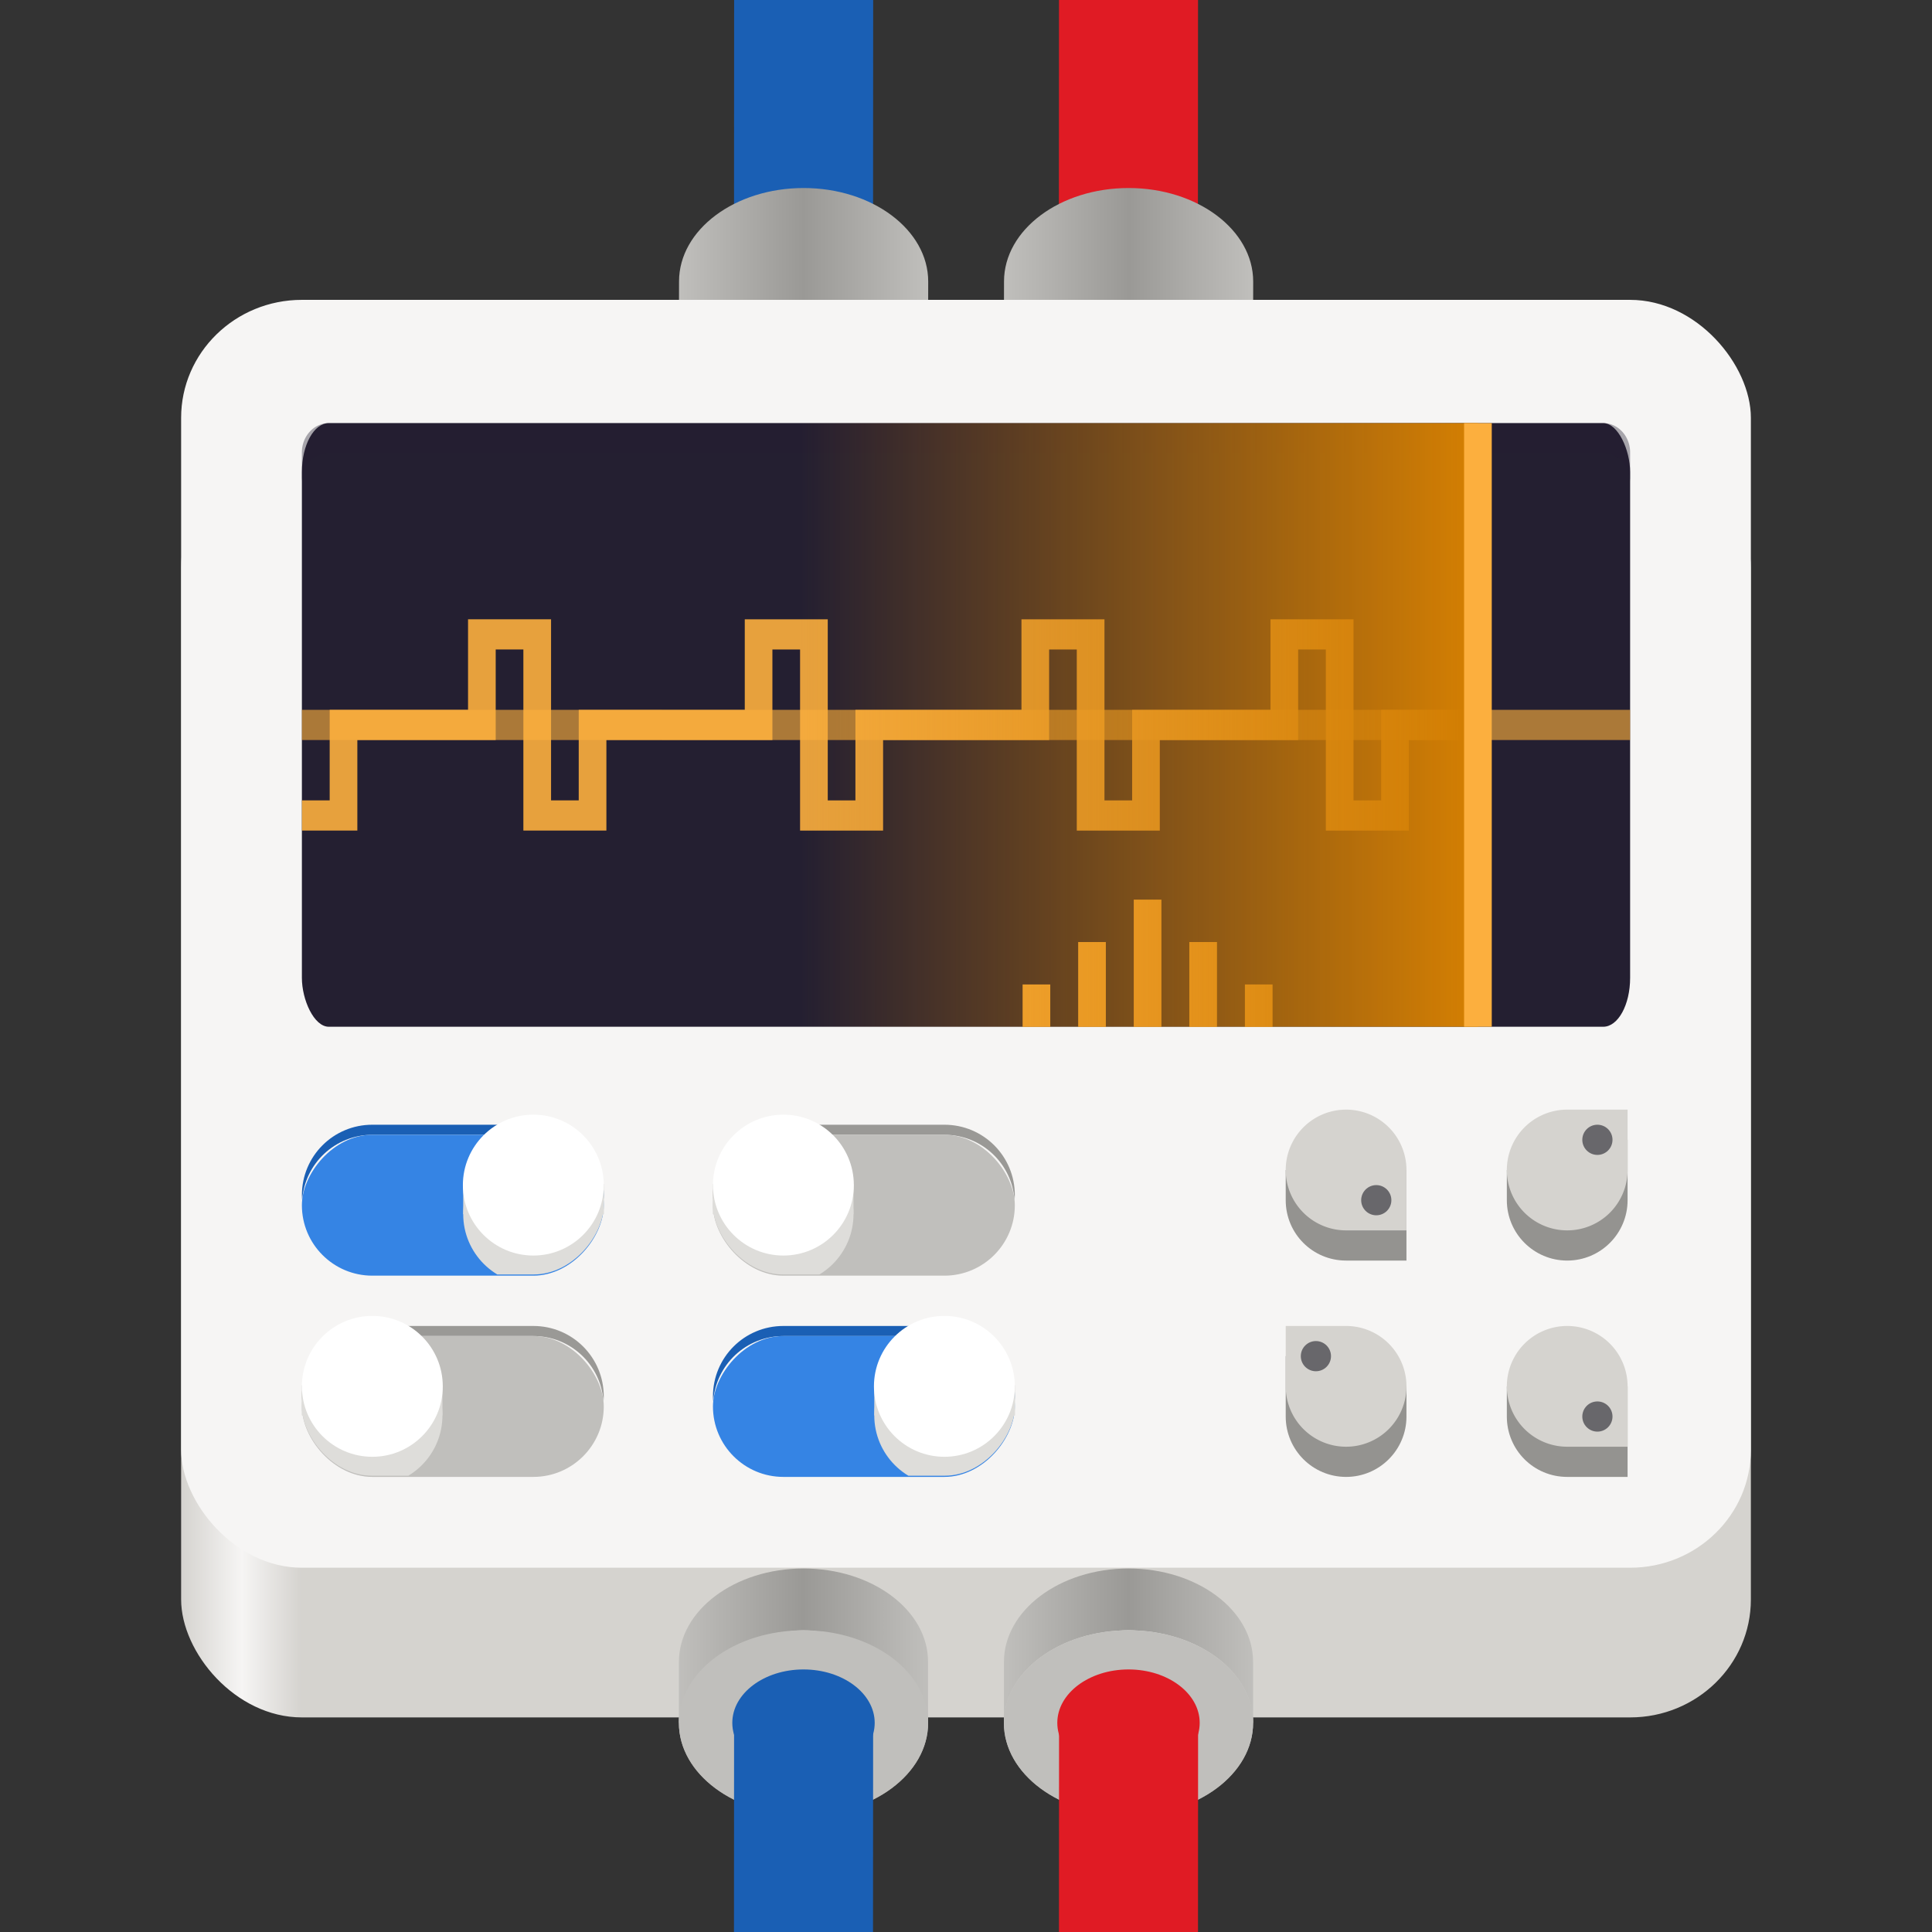 <?xml version="1.0" encoding="UTF-8" standalone="no"?>
<svg
   width="128"
   height="128"
   id="svg11300"
   version="1.0"
   style="display:inline;enable-background:new"
   viewBox="0 0 128 128"
   xmlns:xlink="http://www.w3.org/1999/xlink"
   xmlns="http://www.w3.org/2000/svg"
   xmlns:svg="http://www.w3.org/2000/svg"
   xmlns:rdf="http://www.w3.org/1999/02/22-rdf-syntax-ns#"
   xmlns:cc="http://creativecommons.org/ns#"
   xmlns:dc="http://purl.org/dc/elements/1.1/">
  <rect x="0" y="0" width="128" height="128" fill="#333333" stroke="none"/>
  <title
     id="title4162">Adwaita Icon Template</title>
  <defs
     id="defs3">
    <linearGradient
       id="linearGradient1275">
      <stop
         style="stop-color:#d5d3cf;stop-opacity:1"
         offset="0"
         id="stop1263" />
      <stop
         id="stop1265"
         offset="0.036"
         style="stop-color:#f6f5f4;stop-opacity:1;" />
      <stop
         style="stop-color:#d5d3cf;stop-opacity:1"
         offset="0.071"
         id="stop1267" />
      <stop
         id="stop1269"
         offset="0.929"
         style="stop-color:#d5d3cf;stop-opacity:1" />
      <stop
         style="stop-color:#f6f5f4;stop-opacity:1;"
         offset="0.964"
         id="stop1271" />
      <stop
         style="stop-color:#d5d3cf;stop-opacity:1"
         offset="1"
         id="stop1273" />
    </linearGradient>
    <linearGradient
       id="linearGradient1969">
      <stop
         offset="0"
         stop-color="#26a269"
         id="stop1965"
         style="stop-color:#d27e03;stop-opacity:1;" />
      <stop
         offset="1"
         stop-color="#26a269"
         stop-opacity="0"
         id="stop1967"
         style="stop-color:#d37e03;stop-opacity:0;" />
    </linearGradient>
    <linearGradient
       id="linearGradient1076">
      <stop
         style="stop-color:#d5d3cf;stop-opacity:1"
         offset="0"
         id="stop1064" />
      <stop
         id="stop1066"
         offset="0.036"
         style="stop-color:#e4e1de;stop-opacity:1" />
      <stop
         style="stop-color:#d5d3cf;stop-opacity:1"
         offset="0.071"
         id="stop1068" />
      <stop
         id="stop1070"
         offset="0.929"
         style="stop-color:#d5d3cf;stop-opacity:1" />
      <stop
         style="stop-color:#e4e1de;stop-opacity:1"
         offset="0.964"
         id="stop1072" />
      <stop
         style="stop-color:#d5d3cf;stop-opacity:1"
         offset="1"
         id="stop1074" />
    </linearGradient>
    <linearGradient
       xlink:href="#linearGradient1076"
       id="linearGradient1444-2-3-2"
       gradientUnits="userSpaceOnUse"
       gradientTransform="matrix(0.25,0,0,0.25,-22,109.009)"
       x1="120"
       y1="619.964"
       x2="568"
       y2="619.964" />
    <linearGradient
       xlink:href="#linearGradient985"
       id="linearGradient1106-8"
       x1="335.868"
       y1="33.559"
       x2="112.132"
       y2="33.559"
       gradientUnits="userSpaceOnUse"
       gradientTransform="matrix(0.25,0,0,0.25,-12,225)" />
    <linearGradient
       id="linearGradient985">
      <stop
         id="stop981"
         offset="0"
         style="stop-color:#f9f06b;stop-opacity:1" />
      <stop
         id="stop983"
         offset="1"
         style="stop-color:#f9f06b;stop-opacity:0" />
    </linearGradient>
    <radialGradient
       xlink:href="#linearGradient1020"
       id="radialGradient1030"
       cx="64.846"
       cy="194.19"
       fx="64.846"
       fy="194.19"
       r="44"
       gradientTransform="matrix(-4.727,1.1058296e-6,-3.0301491e-7,-1.227,250.545,-21.675)"
       gradientUnits="userSpaceOnUse" />
    <linearGradient
       id="linearGradient1020">
      <stop
         style="stop-color:#ffffff;stop-opacity:1;"
         offset="0"
         id="stop1016" />
      <stop
         style="stop-color:#ffffff;stop-opacity:0.094"
         offset="1"
         id="stop1018" />
    </linearGradient>
    <linearGradient
       y2="619.964"
       x2="568"
       y1="619.964"
       x1="120"
       gradientTransform="matrix(0.25,0,0,0.25,-174.839,-98.923)"
       gradientUnits="userSpaceOnUse"
       id="linearGradient1444-2-3-3"
       xlink:href="#linearGradient1076" />
    <radialGradient
       gradientUnits="userSpaceOnUse"
       gradientTransform="matrix(-4.136,1.2532736e-6,-2.6513804e-7,-1.391,494.311,335.94)"
       r="44"
       fy="194.19"
       fx="64"
       cy="194.19"
       cx="64"
       id="radialGradient1030-8"
       xlink:href="#linearGradient1020" />
    <linearGradient
       gradientTransform="matrix(0.25,0,0,0.25,-96.653,-112.435)"
       gradientUnits="userSpaceOnUse"
       y2="33.559"
       x2="104"
       y1="33.559"
       x1="301"
       id="linearGradient1106-2"
       xlink:href="#linearGradient985" />
    <linearGradient
       id="b"
       x1="26.263"
       x2="26.264"
       xlink:href="#a"
       y1="24.849"
       y2="37.112"
       gradientTransform="matrix(1,0,0,-1,26.971,145.125)" />
    <linearGradient
       id="a"
       gradientUnits="userSpaceOnUse">
      <stop
         offset="0"
         stop-color="#9a9996"
         id="stop2020" />
      <stop
         offset="0.5"
         stop-color="#c0bfbc"
         id="stop2022" />
      <stop
         offset="1"
         stop-color="#deddda"
         id="stop2024" />
    </linearGradient>
    <linearGradient
       id="h"
       gradientTransform="matrix(2.358,0,0,2.251,-67.79,-223.743)"
       gradientUnits="userSpaceOnUse"
       x1="12.5"
       x2="19.5"
       y1="113.833"
       y2="113.833">
      <stop
         offset="0"
         stop-color="#c0bfbc"
         id="stop2045" />
      <stop
         offset="0.5"
         stop-color="#9a9996"
         id="stop2047" />
      <stop
         offset="1"
         stop-color="#c0bfbc"
         id="stop2049" />
    </linearGradient>
    <linearGradient
       xlink:href="#a"
       id="linearGradient3414"
       x1="26.263"
       y1="24.849"
       x2="26.264"
       y2="37.112"
       gradientTransform="rotate(180,50.515,72.562)" />
    <linearGradient
       id="h-2"
       gradientTransform="matrix(-2.358,0,0,-2.251,130.264,400.13)"
       gradientUnits="userSpaceOnUse"
       x1="12.5"
       x2="19.5"
       y1="113.833"
       y2="113.833">
      <stop
         offset="0"
         stop-color="#c0bfbc"
         id="stop2045-6" />
      <stop
         offset="0.5"
         stop-color="#9a9996"
         id="stop2047-1" />
      <stop
         offset="1"
         stop-color="#c0bfbc"
         id="stop2049-8" />
    </linearGradient>
    <linearGradient
       xlink:href="#e"
       id="g"
       x1="106.712"
       y1="227"
       x2="58.712"
       y2="227"
       gradientUnits="userSpaceOnUse"
       gradientTransform="translate(388.72,-282.304)" />
    <linearGradient
       id="e">
      <stop
         offset="0"
         stop-color="#26a269"
         id="stop2424" />
      <stop
         offset="1"
         stop-color="#26a269"
         stop-opacity="0"
         id="stop2426" />
    </linearGradient>
    <linearGradient
       xlink:href="#c"
       id="f"
       gradientUnits="userSpaceOnUse"
       gradientTransform="matrix(0.25,0,0,0.25,279.279,108.029)"
       x1="120"
       y1="619.964"
       x2="568"
       y2="619.964" />
    <linearGradient
       id="c">
      <stop
         offset="0"
         stop-color="#d5d3cf"
         id="stop2444" />
      <stop
         offset=".036"
         stop-color="#e4e1de"
         id="stop2446" />
      <stop
         offset=".071"
         stop-color="#d5d3cf"
         id="stop2448" />
      <stop
         offset=".929"
         stop-color="#d5d3cf"
         id="stop2450" />
      <stop
         offset=".964"
         stop-color="#e4e1de"
         id="stop2452" />
      <stop
         offset="1"
         stop-color="#d5d3cf"
         id="stop2454" />
    </linearGradient>
    <linearGradient
       id="a-2"
       gradientUnits="userSpaceOnUse"
       x1="8"
       x2="112"
       y1="64"
       y2="64"
       gradientTransform="translate(173.906,-184.33)">
      <stop
         offset="0"
         stop-color="#babdb6"
         id="stop2232" />
      <stop
         offset="0.042"
         stop-color="#f6f5f4"
         id="stop2234" />
      <stop
         offset="0.083"
         stop-color="#d5d3cf"
         id="stop2236" />
      <stop
         offset="0.917"
         stop-color="#deddda"
         id="stop2238" />
      <stop
         offset="0.958"
         stop-color="#f6f5f4"
         id="stop2240" />
      <stop
         offset="1"
         stop-color="#babdb6"
         id="stop2242" />
    </linearGradient>
    <linearGradient
       id="b-2"
       gradientTransform="matrix(-1,0,0,1,293.906,-356.33)"
       gradientUnits="userSpaceOnUse"
       x1="8"
       x2="112"
       y1="207"
       y2="207">
      <stop
         offset="0"
         stop-color="#9b9a95"
         id="stop2245" />
      <stop
         offset="1"
         stop-color="#d1d0cc"
         id="stop2247" />
    </linearGradient>
    <linearGradient
       id="c-8"
       gradientUnits="userSpaceOnUse"
       x1="67.335"
       x2="67.335"
       y1="49.516"
       y2="12"
       gradientTransform="translate(173.906,-184.33)">
      <stop
         offset="0"
         stop-color="#deddda"
         id="stop2250" />
      <stop
         offset="1"
         stop-color="#e7e7e5"
         id="stop2252" />
    </linearGradient>
    <clipPath
       id="d">
      <path
         d="M 72,75 H 96 V 97 H 72 Z m 0,0"
         id="path2255" />
    </clipPath>
    <clipPath
       id="e-9">
      <path
         d="M 84.438,74.242 H 66.586 c -6.336,0 -11.477,4.887 -11.477,10.914 0,6.027 5.141,10.914 11.477,10.914 H 84.438 c 6.336,0 11.473,-4.887 11.473,-10.914 0,-6.027 -5.137,-10.914 -11.473,-10.914 z m 0,0"
         id="path2258" />
    </clipPath>
    <linearGradient
       id="b-7"
       x1="26.263"
       x2="26.264"
       xlink:href="#a"
       y1="24.849"
       y2="37.112"
       gradientTransform="translate(-100.658,-284.041)" />
    <linearGradient
       id="c-2"
       gradientUnits="userSpaceOnUse"
       x1="7.396"
       x2="120.604"
       y1="82.867"
       y2="82.867"
       gradientTransform="translate(-100.658,-284.041)">
      <stop
         offset="0"
         stop-color="#5e5c64"
         id="stop2028" />
      <stop
         offset="0.038"
         stop-color="#77767b"
         id="stop2030" />
      <stop
         offset="0.077"
         stop-color="#5e5c64"
         id="stop2032" />
      <stop
         offset="0.923"
         stop-color="#5e5c64"
         id="stop2034" />
      <stop
         offset="0.962"
         stop-color="#77767b"
         id="stop2036" />
      <stop
         offset="1"
         stop-color="#5e5c64"
         id="stop2038" />
    </linearGradient>
    <linearGradient
       id="d-9"
       gradientTransform="matrix(2.571,0,0,2.455,22.857,-228.048)"
       x1="16"
       x2="16"
       xlink:href="#a"
       y1="121.583"
       y2="127.083" />
    <linearGradient
       id="e-3"
       gradientTransform="matrix(2.571,0,0,2.455,22.857,-253.563)"
       x1="16"
       x2="16"
       xlink:href="#a"
       y1="121.583"
       y2="127.083" />
    <linearGradient
       id="f-1"
       gradientTransform="matrix(2.571,0,0,2.455,60.593,-253.563)"
       x1="16"
       x2="16"
       xlink:href="#a"
       y1="121.583"
       y2="127.083" />
    <linearGradient
       id="g-9"
       gradientTransform="matrix(2.571,0,0,2.455,-40.066,-512.089)"
       x1="16"
       x2="16"
       xlink:href="#a"
       y1="121.583"
       y2="127.083" />
    <linearGradient
       id="h-4"
       gradientTransform="matrix(2.358,0,0,2.251,-112.131,-488.694)"
       gradientUnits="userSpaceOnUse"
       x1="12.5"
       x2="19.5"
       y1="113.833"
       y2="113.833">
      <stop
         offset="0"
         stop-color="#c0bfbc"
         id="stop2045-7" />
      <stop
         offset="0.5"
         stop-color="#9a9996"
         id="stop2047-8" />
      <stop
         offset="1"
         stop-color="#c0bfbc"
         id="stop2049-4" />
    </linearGradient>
    <linearGradient
       id="i"
       gradientTransform="matrix(2.571,0,0,2.455,-115.538,-512.089)"
       x1="16"
       x2="16"
       xlink:href="#a"
       y1="121.583"
       y2="127.083" />
    <linearGradient
       xlink:href="#linearGradient1096"
       id="linearGradient1286"
       x1="-267.886"
       y1="-16.971"
       x2="-211.886"
       y2="-16.971"
       gradientUnits="userSpaceOnUse"
       gradientTransform="matrix(1.857,0,0,1.857,201.983,223.77)" />
    <linearGradient
       id="linearGradient1096">
      <stop
         style="stop-color:#606061;stop-opacity:1;"
         offset="0"
         id="stop1084" />
      <stop
         style="stop-color:#afafb1;stop-opacity:1;"
         offset="0.04"
         id="stop1086" />
      <stop
         style="stop-color:#5f5f61;stop-opacity:1;"
         offset="0.07"
         id="stop1088" />
      <stop
         style="stop-color:#5f5f61;stop-opacity:1;"
         offset="0.93"
         id="stop1090" />
      <stop
         style="stop-color:#afafb1;stop-opacity:1;"
         offset="0.96"
         id="stop1092" />
      <stop
         style="stop-color:#515152;stop-opacity:1;"
         offset="1"
         id="stop1094" />
    </linearGradient>
    <linearGradient
       id="a-6"
       gradientTransform="matrix(1.068,0,0,0.901,-87.576,-171.96)"
       gradientUnits="userSpaceOnUse"
       x1="12"
       x2="116"
       y1="64"
       y2="64">
      <stop
         offset="0"
         stop-color="#3d3846"
         id="stop2" />
      <stop
         offset="0.028"
         stop-color="#77767b"
         id="stop4" />
      <stop
         offset="0.1"
         stop-color="#5e5c64"
         id="stop6" />
      <stop
         offset="0.9"
         stop-color="#504e56"
         id="stop8" />
      <stop
         offset="0.969"
         stop-color="#77767b"
         id="stop10" />
      <stop
         offset="1"
         stop-color="#3d3846"
         id="stop12" />
    </linearGradient>
    <linearGradient
       id="b-3"
       gradientTransform="matrix(1.068,0,0,0.901,-87.576,-171.96)"
       gradientUnits="userSpaceOnUse"
       x1="12"
       x2="112.041"
       y1="60"
       y2="80.988">
      <stop
         offset="0"
         stop-color="#77767b"
         id="stop15" />
      <stop
         offset="0.384"
         stop-color="#9a9996"
         id="stop17" />
      <stop
         offset="0.721"
         stop-color="#77767b"
         id="stop19" />
      <stop
         offset="1"
         stop-color="#68666f"
         id="stop21" />
    </linearGradient>
    <radialGradient
       gradientUnits="userSpaceOnUse"
       gradientTransform="matrix(-4.136,1.2532736e-6,-2.6513804e-7,-1.391,375.698,340.844)"
       r="44"
       fy="194.19"
       fx="64"
       cy="194.19"
       cx="64"
       id="radialGradient1030-8-6"
       xlink:href="#linearGradient1020" />
    <linearGradient
       xlink:href="#linearGradient1969"
       id="linearGradient8818"
       gradientUnits="userSpaceOnUse"
       gradientTransform="matrix(0.917,0,0,1.666,-0.818,-323.567)"
       x1="106.712"
       y1="227"
       x2="58.712"
       y2="227" />
    <linearGradient
       xlink:href="#h"
       id="linearGradient9923"
       gradientUnits="userSpaceOnUse"
       gradientTransform="matrix(-2.358,0,0,-2.251,90.977,274.918)"
       x1="12.5"
       y1="113.833"
       x2="19.5"
       y2="113.833" />
    <linearGradient
       xlink:href="#h"
       id="linearGradient10159"
       gradientUnits="userSpaceOnUse"
       gradientTransform="matrix(2.358,0,0,-2.251,15.498,349.778)"
       x1="12.5"
       y1="113.833"
       x2="19.5"
       y2="113.833" />
    <linearGradient
       xlink:href="#h"
       id="linearGradient10419"
       gradientUnits="userSpaceOnUse"
       gradientTransform="matrix(2.358,0,0,-2.251,37.031,349.778)"
       x1="12.5"
       y1="113.833"
       x2="19.5"
       y2="113.833" />
    <linearGradient
       xlink:href="#h"
       id="linearGradient10470"
       gradientUnits="userSpaceOnUse"
       gradientTransform="matrix(-2.358,0,0,-2.251,112.508,274.918)"
       x1="12.5"
       y1="113.833"
       x2="19.5"
       y2="113.833" />
    <linearGradient
       xlink:href="#linearGradient1275"
       id="linearGradient10578"
       x1="14.887"
       y1="121.446"
       x2="126.887"
       y2="121.446"
       gradientUnits="userSpaceOnUse"
       gradientTransform="translate(-2.888,-49.662)" />
    <clipPath
       id="d-0">
      <path
         d="M 72,75 H 96 V 97 H 72 Z m 0,0"
         id="path2255-3" />
    </clipPath>
    <clipPath
       id="e-9-0">
      <path
         d="M 84.438,74.242 H 66.586 c -6.336,0 -11.477,4.887 -11.477,10.914 0,6.027 5.141,10.914 11.477,10.914 H 84.438 c 6.336,0 11.473,-4.887 11.473,-10.914 0,-6.027 -5.137,-10.914 -11.473,-10.914 z m 0,0"
         id="path2258-4" />
    </clipPath>
    <clipPath
       id="clipPath1784"
       clipPathUnits="userSpaceOnUse">
      <rect
         ry="14"
         rx="14"
         y="202"
         x="36"
         height="28"
         width="60"
         id="rect1786"
         style="opacity:1;vector-effect:none;fill:#3584e4;fill-opacity:1;stroke:none;stroke-width:0.854;stroke-linecap:square;stroke-linejoin:round;stroke-miterlimit:4;stroke-dasharray:none;stroke-dashoffset:0;stroke-opacity:1" />
    </clipPath>
    <clipPath
       id="clipPath11186"
       clipPathUnits="userSpaceOnUse">
      <rect
         ry="14"
         rx="14"
         y="202"
         x="36"
         height="28"
         width="60"
         id="rect11184"
         style="opacity:1;vector-effect:none;fill:#3584e4;fill-opacity:1;stroke:none;stroke-width:0.854;stroke-linecap:square;stroke-linejoin:round;stroke-miterlimit:4;stroke-dasharray:none;stroke-dashoffset:0;stroke-opacity:1" />
    </clipPath>
    <clipPath
       id="clipPath1784-7"
       clipPathUnits="userSpaceOnUse">
      <rect
         ry="14"
         rx="14"
         y="202"
         x="36"
         height="28"
         width="60"
         id="rect1786-5"
         style="opacity:1;vector-effect:none;fill:#3584e4;fill-opacity:1;stroke:none;stroke-width:0.854;stroke-linecap:square;stroke-linejoin:round;stroke-miterlimit:4;stroke-dasharray:none;stroke-dashoffset:0;stroke-opacity:1" />
    </clipPath>
    <clipPath
       id="clipPath1784-74"
       clipPathUnits="userSpaceOnUse">
      <rect
         ry="14"
         rx="14"
         y="202"
         x="36"
         height="28"
         width="60"
         id="rect1786-1"
         style="opacity:1;vector-effect:none;fill:#3584e4;fill-opacity:1;stroke:none;stroke-width:0.854;stroke-linecap:square;stroke-linejoin:round;stroke-miterlimit:4;stroke-dasharray:none;stroke-dashoffset:0;stroke-opacity:1" />
    </clipPath>
    <clipPath
       id="clipPath1784-7-3"
       clipPathUnits="userSpaceOnUse">
      <rect
         ry="14"
         rx="14"
         y="202"
         x="36"
         height="28"
         width="60"
         id="rect1786-5-6"
         style="opacity:1;vector-effect:none;fill:#3584e4;fill-opacity:1;stroke:none;stroke-width:0.854;stroke-linecap:square;stroke-linejoin:round;stroke-miterlimit:4;stroke-dasharray:none;stroke-dashoffset:0;stroke-opacity:1" />
    </clipPath>
    <clipPath
       id="clipPath1784-74-7"
       clipPathUnits="userSpaceOnUse">
      <rect
         ry="14"
         rx="14"
         y="202"
         x="36"
         height="28"
         width="60"
         id="rect1786-1-5"
         style="opacity:1;vector-effect:none;fill:#3584e4;fill-opacity:1;stroke:none;stroke-width:0.854;stroke-linecap:square;stroke-linejoin:round;stroke-miterlimit:4;stroke-dasharray:none;stroke-dashoffset:0;stroke-opacity:1" />
    </clipPath>
    <clipPath
       id="clipPath1784-3"
       clipPathUnits="userSpaceOnUse">
      <rect
         ry="14"
         rx="14"
         y="202"
         x="36"
         height="28"
         width="60"
         id="rect1786-56"
         style="opacity:1;vector-effect:none;fill:#3584e4;fill-opacity:1;stroke:none;stroke-width:0.854;stroke-linecap:square;stroke-linejoin:round;stroke-miterlimit:4;stroke-dasharray:none;stroke-dashoffset:0;stroke-opacity:1" />
    </clipPath>
    <clipPath
       id="clipPath1534"
       clipPathUnits="userSpaceOnUse">
      <rect
         ry="14"
         rx="14"
         y="202"
         x="36"
         height="28"
         width="60"
         id="rect1532"
         style="opacity:1;vector-effect:none;fill:#3584e4;fill-opacity:1;stroke:none;stroke-width:0.854;stroke-linecap:square;stroke-linejoin:round;stroke-miterlimit:4;stroke-dasharray:none;stroke-dashoffset:0;stroke-opacity:1" />
    </clipPath>
    <linearGradient
       xlink:href="#linearGradient1275"
       id="linearGradient10578-6"
       x1="14.887"
       y1="121.446"
       x2="126.887"
       y2="121.446"
       gradientUnits="userSpaceOnUse"
       gradientTransform="translate(345.6,-195.53)" />
  </defs>
  <rect
     style="display:inline;vector-effect:none;fill:url(#linearGradient10578);fill-opacity:1;stroke:none;stroke-width:0.011px;stroke-linecap:butt;stroke-linejoin:miter;stroke-miterlimit:4;stroke-dasharray:none;stroke-dashoffset:0;stroke-opacity:1;marker:none;marker-start:none;marker-mid:none;marker-end:none;paint-order:normal;enable-background:new"
     id="rect929-36-9-9-6"
     width="104"
     height="84"
     x="12"
     y="29.783"
     rx="8"
     ry="7.814" />
  <path
     d="M 53.237,13.767 53.248,-9.12"
     fill="none"
     stroke="#1a5fb4"
     stroke-width="9.212"
     id="path2107-9"
     style="display:inline;enable-background:new" />
  <path
     d="m 61.48,26.296 0.016,-7.648 c -0.004,-3.418 -3.699,-6.191 -8.254,-6.191 -4.555,0 -8.25,2.766 -8.254,6.184 v 0.008 l -0.016,7.648 c 1.309,-2.598 4.59,-6.133 8.254,-6.133 3.66,0 6.941,3.535 8.254,6.133 z"
     fill="url(#h)"
     fill-rule="evenodd"
     id="path2095-1"
     style="display:inline;fill:url(#linearGradient9923);enable-background:new" />
  <path
     d="m 74.76,13.767 0.011,-22.887"
     fill="none"
     stroke="#1a5fb4"
     stroke-width="9.212"
     id="path2107-9-6"
     style="display:inline;stroke:#e01b24;stroke-opacity:1;enable-background:new" />
  <path
     d="m 83.011,26.296 0.016,-7.648 c -0.004,-3.418 -3.699,-6.191 -8.254,-6.191 -4.555,0 -8.25,2.766 -8.254,6.184 v 0.008 l -0.016,7.648 c 1.309,-2.598 4.59,-6.133 8.254,-6.133 3.66,0 6.941,3.535 8.254,6.133 z"
     fill="url(#h)"
     fill-rule="evenodd"
     id="path2095-1-9"
     style="display:inline;fill:url(#linearGradient10470);enable-background:new" />
  <rect
     style="display:inline;vector-effect:none;fill:#f6f5f4;fill-opacity:1;stroke:none;stroke-width:0.011px;stroke-linecap:butt;stroke-linejoin:miter;stroke-miterlimit:4;stroke-dasharray:none;stroke-dashoffset:0;stroke-opacity:1;marker:none;marker-start:none;marker-mid:none;marker-end:none;paint-order:normal;enable-background:new"
     id="rect929-36-9-9"
     width="104"
     height="84"
     x="12"
     y="19.866"
     rx="8"
     ry="7.814" />
  <path
     style="display:inline;vector-effect:none;fill:#949390;fill-opacity:1;stroke:none;stroke-width:4;stroke-linecap:round;stroke-linejoin:miter;stroke-miterlimit:4;stroke-dasharray:none;stroke-dashoffset:0;stroke-opacity:1;marker:none;marker-start:none;marker-mid:none;marker-end:none;paint-order:normal;enable-background:new"
     d="m 107.832,75.516 v 4 c 0,2.209 -1.791,4 -4,4 -2.209,0 -4,-1.791 -4,-4 v -2 l 4,-2 z"
     id="path1066" />
  <path
     id="path1074"
     d="m 107.832,91.849 v 6 h -4 c -2.216,0 -4,-1.784 -4,-4 v -2 z"
     style="display:inline;vector-effect:none;fill:#949390;fill-opacity:1;stroke:none;stroke-width:4;stroke-linecap:round;stroke-linejoin:miter;stroke-miterlimit:4;stroke-dasharray:none;stroke-dashoffset:0;stroke-opacity:1;marker:none;marker-start:none;marker-mid:none;marker-end:none;paint-order:normal;enable-background:new" />
  <path
     id="path1076"
     d="m 107.832,95.849 v -4 a 4,4 0 0 0 -4,-4 4,4 0 0 0 -4,4 4,4 0 0 0 4,4 z"
     style="display:inline;vector-effect:none;fill:#d5d3cf;fill-opacity:1;stroke:none;stroke-width:4;stroke-linecap:round;stroke-linejoin:miter;stroke-miterlimit:4;stroke-dasharray:none;stroke-dashoffset:0;stroke-opacity:1;marker:none;marker-start:none;marker-mid:none;marker-end:none;paint-order:normal;enable-background:new" />
  <ellipse
     ry="1"
     rx="1"
     cy="93.849"
     cx="-105.832"
     id="ellipse1078"
     style="display:inline;vector-effect:none;fill:#68676b;fill-opacity:1;stroke:none;stroke-width:4;stroke-linecap:round;stroke-linejoin:miter;stroke-miterlimit:4;stroke-dasharray:none;stroke-dashoffset:0;stroke-opacity:1;marker:none;marker-start:none;marker-mid:none;marker-end:none;paint-order:normal;enable-background:new"
     transform="scale(-1,1)" />
  <path
     style="display:inline;vector-effect:none;fill:#d5d3cf;fill-opacity:1;stroke:none;stroke-width:4;stroke-linecap:round;stroke-linejoin:miter;stroke-miterlimit:4;stroke-dasharray:none;stroke-dashoffset:0;stroke-opacity:1;marker:none;marker-start:none;marker-mid:none;marker-end:none;paint-order:normal;enable-background:new"
     d="m 107.832,73.516 v 4 a 4,4 0 0 1 -4,4 4,4 0 0 1 -4,-4 4,4 0 0 1 4,-4 z"
     id="path1080" />
  <ellipse
     transform="scale(-1)"
     style="display:inline;vector-effect:none;fill:#68676b;fill-opacity:1;stroke:none;stroke-width:4;stroke-linecap:round;stroke-linejoin:miter;stroke-miterlimit:4;stroke-dasharray:none;stroke-dashoffset:0;stroke-opacity:1;marker:none;marker-start:none;marker-mid:none;marker-end:none;paint-order:normal;enable-background:new"
     id="ellipse1082"
     cx="-105.832"
     cy="-75.516"
     rx="1"
     ry="1" />
  <path
     id="path1084"
     d="m 85.182,89.849 v 4 c 0,2.209 1.791,4 4,4 2.209,0 4,-1.791 4,-4 v -2 l -4,-2 z"
     style="display:inline;vector-effect:none;fill:#949390;fill-opacity:1;stroke:none;stroke-width:4;stroke-linecap:round;stroke-linejoin:miter;stroke-miterlimit:4;stroke-dasharray:none;stroke-dashoffset:0;stroke-opacity:1;marker:none;marker-start:none;marker-mid:none;marker-end:none;paint-order:normal;enable-background:new" />
  <path
     id="path1086"
     d="m 85.182,87.849 v 4 a 4,4 0 0 0 4,4 4,4 0 0 0 4,-4 4,4 0 0 0 -4,-4 z"
     style="display:inline;vector-effect:none;fill:#d5d3cf;fill-opacity:1;stroke:none;stroke-width:4;stroke-linecap:round;stroke-linejoin:miter;stroke-miterlimit:4;stroke-dasharray:none;stroke-dashoffset:0;stroke-opacity:1;marker:none;marker-start:none;marker-mid:none;marker-end:none;paint-order:normal;enable-background:new" />
  <ellipse
     ry="1"
     rx="1"
     cy="-89.849"
     cx="87.182"
     id="ellipse1088"
     style="display:inline;vector-effect:none;fill:#68676b;fill-opacity:1;stroke:none;stroke-width:4;stroke-linecap:round;stroke-linejoin:miter;stroke-miterlimit:4;stroke-dasharray:none;stroke-dashoffset:0;stroke-opacity:1;marker:none;marker-start:none;marker-mid:none;marker-end:none;paint-order:normal;enable-background:new"
     transform="scale(1,-1)" />
  <path
     style="display:inline;vector-effect:none;fill:#949390;fill-opacity:1;stroke:none;stroke-width:4;stroke-linecap:round;stroke-linejoin:miter;stroke-miterlimit:4;stroke-dasharray:none;stroke-dashoffset:0;stroke-opacity:1;marker:none;marker-start:none;marker-mid:none;marker-end:none;paint-order:normal;enable-background:new"
     d="m 93.182,77.516 v 6 h -4 c -2.216,0 -4,-1.784 -4,-4 v -2 z"
     id="path1090" />
  <path
     style="display:inline;vector-effect:none;fill:#d5d3cf;fill-opacity:1;stroke:none;stroke-width:4;stroke-linecap:round;stroke-linejoin:miter;stroke-miterlimit:4;stroke-dasharray:none;stroke-dashoffset:0;stroke-opacity:1;marker:none;marker-start:none;marker-mid:none;marker-end:none;paint-order:normal;enable-background:new"
     d="m 93.182,81.516 v -4 a 4,4 0 0 0 -4,-4 4,4 0 0 0 -4,4 4,4 0 0 0 4,4 z"
     id="path1092" />
  <ellipse
     transform="scale(-1,1)"
     style="display:inline;vector-effect:none;fill:#68676b;fill-opacity:1;stroke:none;stroke-width:4;stroke-linecap:round;stroke-linejoin:miter;stroke-miterlimit:4;stroke-dasharray:none;stroke-dashoffset:0;stroke-opacity:1;marker:none;marker-start:none;marker-mid:none;marker-end:none;paint-order:normal;enable-background:new"
     id="ellipse1094"
     cx="-91.182"
     cy="79.516"
     rx="1"
     ry="1" />
  <rect
     ry="3.241"
     rx="1.783"
     y="28.033"
     x="20.001"
     height="39.992"
     width="87.999"
     style="display:inline;stroke-width:1.236;marker:none;enable-background:new"
     fill="#241f31"
     id="rect2467-8" />
  <path
     opacity="0.623"
     fill="#26a269"
     d="M 20.001,47.029 H 108 v 2 H 20.001 Z"
     id="path2471-2"
     style="display:inline;fill:#fcaf3e;fill-opacity:1;stroke-width:0.957;enable-background:new" />
  <path
     d="M 21.784,28.033 A 1.78,1.942 0 0 0 20,29.977 v 2 c 0,-1.077 0.796,-1.945 1.784,-1.945 H 106.217 c 0.987,0 1.783,0.868 1.783,1.945 v -2 a 1.78,1.942 0 0 0 -1.783,-1.945 z"
     style="display:inline;stroke-width:0.957;marker:none;enable-background:new"
     fill="#241f31"
     fill-opacity="0.374"
     id="path2493-5" />
  <path
     id="rect2221-2"
     style="display:inline;opacity:0.9;fill:#fcaf3e;fill-opacity:1;fill-rule:evenodd;stroke:none;stroke-width:1.915;stroke-miterlimit:4;stroke-dasharray:none;stroke-opacity:1;enable-background:new"
     d="m 20.007,55.027 h 3.668 v -2 -3.999 h 3.667 3.667 1.833 v -5.999 h 1.833 v 9.998 2 h 5.5 v -2 -3.999 h 3.667 v 0.002 h 5.5 1.832 v -5.999 h 1.833 v 9.998 2 h 5.5 v -2 -3.999 h 3.667 5.5 1.833 v -5.999 h 1.833 v 9.998 2 h 5.5 v -2 -3.999 h 3.667 3.667 1.833 v -5.999 h 1.833 v 9.998 2 h 5.5 v -2 -3.999 h 3.667 v -2 h -5.5 v 2 3.999 h -1.833 v -9.998 -2 h -5.5 v 2 3.999 h -3.667 -5.5 v 2 3.999 h -1.833 v -9.998 -2 h -5.5 v 2 3.999 h -5.5 -5.5 v 2 3.999 h -1.833 v -9.998 -2 h -5.498 v 2 3.999 H 43.842 v -0.002 h -5.5 v 2 3.999 h -1.833 v -9.998 -2 h -5.5 v 2 3.999 h -3.667 -5.5 v 2 3.999 h -1.835 z" />
  <rect
     style="display:inline;fill:#fcaf3e;fill-opacity:1;fill-rule:evenodd;stroke:none;stroke-width:2.27;stroke-miterlimit:4;stroke-dasharray:none;stroke-opacity:1;enable-background:new"
     id="rect3103-6"
     width="1.833"
     height="2.81"
     x="82.478"
     y="65.223" />
  <rect
     style="display:inline;fill:#fcaf3e;fill-opacity:1;fill-rule:evenodd;stroke:none;stroke-width:2.27;stroke-miterlimit:4;stroke-dasharray:none;stroke-opacity:1;enable-background:new"
     id="rect3105-3"
     width="1.833"
     height="5.621"
     x="78.796"
     y="62.412" />
  <rect
     style="display:inline;fill:#fcaf3e;fill-opacity:1;fill-rule:evenodd;stroke:none;stroke-width:2.27;stroke-miterlimit:4;stroke-dasharray:none;stroke-opacity:1;enable-background:new"
     id="rect3107-9"
     width="1.833"
     height="8.431"
     x="75.114"
     y="59.602" />
  <rect
     style="display:inline;fill:#fcaf3e;fill-opacity:1;fill-rule:evenodd;stroke:none;stroke-width:2.27;stroke-miterlimit:4;stroke-dasharray:none;stroke-opacity:1;enable-background:new"
     id="rect3109-4"
     width="1.833"
     height="5.621"
     x="71.432"
     y="62.412" />
  <rect
     style="display:inline;fill:#fcaf3e;fill-opacity:1;fill-rule:evenodd;stroke:none;stroke-width:2.27;stroke-miterlimit:4;stroke-dasharray:none;stroke-opacity:1;enable-background:new"
     id="rect3111-8"
     width="1.833"
     height="2.81"
     x="67.75"
     y="65.223" />
  <rect
     ry="0"
     rx="0"
     y="28.033"
     x="31.917"
     height="39.992"
     width="65.999"
     style="display:inline;fill:url(#linearGradient8818);stroke-width:1.236;marker:none;enable-background:new"
     fill="url(#g)"
     id="rect2469-9" />
  <path
     style="display:inline;fill:#fcaf3e;fill-opacity:1;stroke-width:1.236;marker:none;enable-background:new"
     fill="#8ff0a4"
     d="m 97,28.033 h 1.833 v 39.992 h -1.833 z"
     id="path2491-9" />
  <path
     d="m 66.512,114.144 v -4.036 c 0.004,-3.418 3.699,-6.191 8.254,-6.191 4.555,0 8.254,2.766 8.254,6.184 v 0.008 4.036 c -1.309,-2.598 -4.59,-6.133 -8.254,-6.133 -3.66,0 -6.941,3.535 -8.254,6.133 z"
     fill="url(#h)"
     fill-rule="evenodd"
     id="path2095-0"
     style="display:inline;fill:url(#linearGradient10419);enable-background:new" />
  <path
     d="m 66.51,114.144 c 0,-3.387 3.695,-6.133 8.258,-6.133 4.559,0 8.254,2.746 8.254,6.133 0,3.387 -3.695,6.133 -8.254,6.133 -4.562,0 -8.258,-2.746 -8.258,-6.133 z m 0,0"
     fill="url(#b)"
     fill-rule="evenodd"
     id="path2053-7"
     style="fill:url(#linearGradient3414)" />
  <path
     d="m 66.51,114.144 c 0,-3.387 3.695,-6.133 8.258,-6.133 4.559,0 8.254,2.746 8.254,6.133 0,3.387 -3.695,6.133 -8.254,6.133 -4.562,0 -8.258,-2.746 -8.258,-6.133 z m 0,0"
     fill="#c0bfbc"
     fill-rule="evenodd"
     id="path2103-0" />
  <path
     d="m 70.049,114.144 c 0,-1.953 2.113,-3.539 4.719,-3.539 2.602,0 4.715,1.586 4.715,3.539 0,1.953 -2.113,3.539 -4.715,3.539 -2.605,0 -4.719,-1.586 -4.719,-3.539 z m 0,0"
     fill="#1a5fb4"
     fill-rule="evenodd"
     id="path2105-2"
     style="fill:#e01b24;fill-opacity:1" />
  <path
     d="m 74.76,137.12 0.011,-22.887"
     fill="none"
     stroke="#1a5fb4"
     stroke-width="9.212"
     id="path2107-9-6-2"
     style="display:inline;stroke:#e01b24;stroke-opacity:1;enable-background:new" />
  <path
     d="m 61.49,114.144 c 0,-3.387 -3.695,-6.133 -8.258,-6.133 -4.559,0 -8.254,2.746 -8.254,6.133 0,3.387 3.695,6.133 8.254,6.133 4.562,0 8.258,-2.746 8.258,-6.133 z m 0,0"
     fill="url(#b)"
     fill-rule="evenodd"
     id="path2053"
     style="fill:url(#b)" />
  <path
     d="m 44.979,114.144 v -4.036 c 0.004,-3.418 3.699,-6.191 8.254,-6.191 4.555,0 8.254,2.766 8.254,6.184 v 0.008 4.036 c -1.309,-2.598 -4.59,-6.133 -8.254,-6.133 -3.66,0 -6.941,3.535 -8.254,6.133 z"
     fill="url(#h)"
     fill-rule="evenodd"
     id="path2095"
     style="fill:url(#linearGradient10159)" />
  <path
     d="m 61.49,114.144 c 0,-3.387 -3.695,-6.133 -8.258,-6.133 -4.559,0 -8.254,2.746 -8.254,6.133 0,3.387 3.695,6.133 8.254,6.133 4.562,0 8.258,-2.746 8.258,-6.133 z m 0,0"
     fill="#c0bfbc"
     fill-rule="evenodd"
     id="path2103" />
  <path
     d="m 57.951,114.144 c 0,-1.953 -2.113,-3.539 -4.719,-3.539 -2.602,0 -4.715,1.586 -4.715,3.539 0,1.953 2.113,3.539 4.715,3.539 2.605,0 4.719,-1.586 4.719,-3.539 z m 0,0"
     fill="#1a5fb4"
     fill-rule="evenodd"
     id="path2105" />
  <path
     d="m 53.229,137.12 0.012,-22.887"
     fill="none"
     stroke="#1a5fb4"
     stroke-width="9.212"
     id="path2107-9-1"
     style="display:inline;enable-background:new" />
  <path
     style="vector-effect:none;fill:#1a5fb4;fill-opacity:1;stroke:none;stroke-width:0.285;stroke-linecap:square;stroke-linejoin:round;stroke-miterlimit:4;stroke-dasharray:none;stroke-dashoffset:0;stroke-opacity:1"
     d="m 24.668,74.516 c -2.585,0 -4.667,2.081 -4.667,4.667 0,0.113 0.009,0.223 0.017,0.333 0.17,-2.428 2.177,-4.333 4.65,-4.333 H 35.334 c 2.473,0 4.479,1.905 4.65,4.333 0.008,-0.111 0.017,-0.221 0.017,-0.333 0,-2.585 -2.081,-4.667 -4.667,-4.667 z"
     id="rect1790" />
  <rect
     ry="4.667"
     rx="4.667"
     y="75.183"
     x="-40.001"
     height="9.333"
     width="20"
     id="rect1143"
     style="vector-effect:none;fill:#3584e4;fill-opacity:1;stroke:none;stroke-width:0.285;stroke-linecap:square;stroke-linejoin:round;stroke-miterlimit:4;stroke-dasharray:none;stroke-dashoffset:0;stroke-opacity:1"
     transform="scale(-1,1)" />
  <g
     id="g1151"
     transform="matrix(-0.333,0,0,0.333,52.001,6.516)">
    <circle
       transform="translate(0,4)"
       r="14"
       cy="218"
       cx="50"
       id="circle1147"
       style="opacity:1;vector-effect:none;fill:#deddda;fill-opacity:1;stroke:none;stroke-width:1;stroke-linecap:square;stroke-linejoin:round;stroke-miterlimit:4;stroke-dasharray:none;stroke-dashoffset:0;stroke-opacity:1"
       clip-path="url(#clipPath1784)" />
    <rect
       style="opacity:1;vector-effect:none;fill:#deddda;fill-opacity:1;stroke:none;stroke-width:0.882;stroke-linecap:square;stroke-linejoin:round;stroke-miterlimit:4;stroke-dasharray:none;stroke-dashoffset:0;stroke-opacity:1"
       id="rect1149"
       width="28"
       height="6"
       x="36"
       y="216" />
  </g>
  <circle
     cy="78.516"
     cx="-35.334"
     id="circle1153"
     style="vector-effect:none;fill:#ffffff;fill-opacity:1;stroke:none;stroke-width:0.259;stroke-linecap:square;stroke-linejoin:round;stroke-miterlimit:4;stroke-dasharray:none;stroke-dashoffset:0;stroke-opacity:1"
     transform="scale(-1,1)"
     r="4.667" />
  <path
     id="path1804"
     d="m 35.334,87.849 c 2.585,0 4.667,2.081 4.667,4.667 0,0.113 -0.009,0.223 -0.017,0.333 C 39.813,90.421 37.807,88.516 35.334,88.516 H 24.668 c -2.473,0 -4.479,1.905 -4.65,4.333 -0.008,-0.111 -0.017,-0.221 -0.017,-0.333 0,-2.585 2.081,-4.667 4.667,-4.667 z"
     style="vector-effect:none;fill:#9a9996;fill-opacity:1;stroke:none;stroke-width:0.285;stroke-linecap:square;stroke-linejoin:round;stroke-miterlimit:4;stroke-dasharray:none;stroke-dashoffset:0;stroke-opacity:1" />
  <rect
     ry="4.667"
     rx="4.667"
     y="88.516"
     x="20.001"
     height="9.333"
     width="20"
     id="rect1808"
     style="vector-effect:none;fill:#c0bfbc;fill-opacity:1;stroke:none;stroke-width:0.285;stroke-linecap:square;stroke-linejoin:round;stroke-miterlimit:4;stroke-dasharray:none;stroke-dashoffset:0;stroke-opacity:1" />
  <g
     transform="matrix(0.333,0,0,0.333,8.001,19.849)"
     id="g1814">
    <circle
       clip-path="url(#clipPath1784)"
       style="opacity:1;vector-effect:none;fill:#deddda;fill-opacity:1;stroke:none;stroke-width:1;stroke-linecap:square;stroke-linejoin:round;stroke-miterlimit:4;stroke-dasharray:none;stroke-dashoffset:0;stroke-opacity:1"
       id="circle1810"
       cx="50"
       cy="218"
       r="14"
       transform="translate(0,4)" />
    <rect
       y="216"
       x="36"
       height="6"
       width="28"
       id="rect1812"
       style="opacity:1;vector-effect:none;fill:#deddda;fill-opacity:1;stroke:none;stroke-width:0.882;stroke-linecap:square;stroke-linejoin:round;stroke-miterlimit:4;stroke-dasharray:none;stroke-dashoffset:0;stroke-opacity:1" />
  </g>
  <circle
     style="vector-effect:none;fill:#ffffff;fill-opacity:1;stroke:none;stroke-width:0.259;stroke-linecap:square;stroke-linejoin:round;stroke-miterlimit:4;stroke-dasharray:none;stroke-dashoffset:0;stroke-opacity:1"
     id="circle1816"
     cx="24.668"
     cy="91.849"
     r="4.667" />
  <path
     style="vector-effect:none;fill:#1a5fb4;fill-opacity:1;stroke:none;stroke-width:0.285;stroke-linecap:square;stroke-linejoin:round;stroke-miterlimit:4;stroke-dasharray:none;stroke-dashoffset:0;stroke-opacity:1"
     d="m 51.902,87.849 c -2.585,0 -4.667,2.081 -4.667,4.667 0,0.113 0.009,0.223 0.017,0.333 0.17,-2.428 2.177,-4.333 4.65,-4.333 h 10.667 c 2.473,0 4.479,1.905 4.65,4.333 0.008,-0.111 0.017,-0.221 0.017,-0.333 0,-2.585 -2.081,-4.667 -4.667,-4.667 z"
     id="rect1790-5" />
  <rect
     ry="4.667"
     rx="4.667"
     y="88.516"
     x="-67.235"
     height="9.333"
     width="20"
     id="rect1143-9"
     style="vector-effect:none;fill:#3584e4;fill-opacity:1;stroke:none;stroke-width:0.285;stroke-linecap:square;stroke-linejoin:round;stroke-miterlimit:4;stroke-dasharray:none;stroke-dashoffset:0;stroke-opacity:1"
     transform="scale(-1,1)" />
  <g
     id="g1151-7"
     transform="matrix(-0.333,0,0,0.333,79.235,19.849)">
    <circle
       transform="translate(0,4)"
       r="14"
       cy="218"
       cx="50"
       id="circle1147-5"
       style="opacity:1;vector-effect:none;fill:#deddda;fill-opacity:1;stroke:none;stroke-width:1;stroke-linecap:square;stroke-linejoin:round;stroke-miterlimit:4;stroke-dasharray:none;stroke-dashoffset:0;stroke-opacity:1"
       clip-path="url(#clipPath1784-74)" />
    <rect
       style="opacity:1;vector-effect:none;fill:#deddda;fill-opacity:1;stroke:none;stroke-width:0.882;stroke-linecap:square;stroke-linejoin:round;stroke-miterlimit:4;stroke-dasharray:none;stroke-dashoffset:0;stroke-opacity:1"
       id="rect1149-3"
       width="28"
       height="6"
       x="36"
       y="216" />
  </g>
  <circle
     cy="91.849"
     cx="-62.568"
     id="circle1153-8"
     style="vector-effect:none;fill:#ffffff;fill-opacity:1;stroke:none;stroke-width:0.259;stroke-linecap:square;stroke-linejoin:round;stroke-miterlimit:4;stroke-dasharray:none;stroke-dashoffset:0;stroke-opacity:1"
     transform="scale(-1,1)"
     r="4.667" />
  <path
     id="path1804-6"
     d="m 62.568,74.516 c 2.585,0 4.667,2.081 4.667,4.667 0,0.113 -0.009,0.223 -0.017,0.333 -0.17,-2.428 -2.177,-4.333 -4.65,-4.333 H 51.902 c -2.473,0 -4.479,1.905 -4.65,4.333 -0.008,-0.111 -0.017,-0.221 -0.017,-0.333 0,-2.585 2.081,-4.667 4.667,-4.667 z"
     style="vector-effect:none;fill:#9a9996;fill-opacity:1;stroke:none;stroke-width:0.285;stroke-linecap:square;stroke-linejoin:round;stroke-miterlimit:4;stroke-dasharray:none;stroke-dashoffset:0;stroke-opacity:1" />
  <rect
     ry="4.667"
     rx="4.667"
     y="75.183"
     x="47.235"
     height="9.333"
     width="20"
     id="rect1808-2"
     style="vector-effect:none;fill:#c0bfbc;fill-opacity:1;stroke:none;stroke-width:0.285;stroke-linecap:square;stroke-linejoin:round;stroke-miterlimit:4;stroke-dasharray:none;stroke-dashoffset:0;stroke-opacity:1" />
  <g
     transform="matrix(0.333,0,0,0.333,35.235,6.516)"
     id="g1814-1">
    <circle
       clip-path="url(#clipPath1784-7)"
       style="opacity:1;vector-effect:none;fill:#deddda;fill-opacity:1;stroke:none;stroke-width:1;stroke-linecap:square;stroke-linejoin:round;stroke-miterlimit:4;stroke-dasharray:none;stroke-dashoffset:0;stroke-opacity:1"
       id="circle1810-7"
       cx="50"
       cy="218"
       r="14"
       transform="translate(0,4)" />
    <rect
       y="216"
       x="36"
       height="6"
       width="28"
       id="rect1812-8"
       style="opacity:1;vector-effect:none;fill:#deddda;fill-opacity:1;stroke:none;stroke-width:0.882;stroke-linecap:square;stroke-linejoin:round;stroke-miterlimit:4;stroke-dasharray:none;stroke-dashoffset:0;stroke-opacity:1" />
  </g>
  <circle
     style="vector-effect:none;fill:#ffffff;fill-opacity:1;stroke:none;stroke-width:0.259;stroke-linecap:square;stroke-linejoin:round;stroke-miterlimit:4;stroke-dasharray:none;stroke-dashoffset:0;stroke-opacity:1"
     id="circle1816-5"
     cx="51.902"
     cy="78.516"
     r="4.667" />
</svg>
